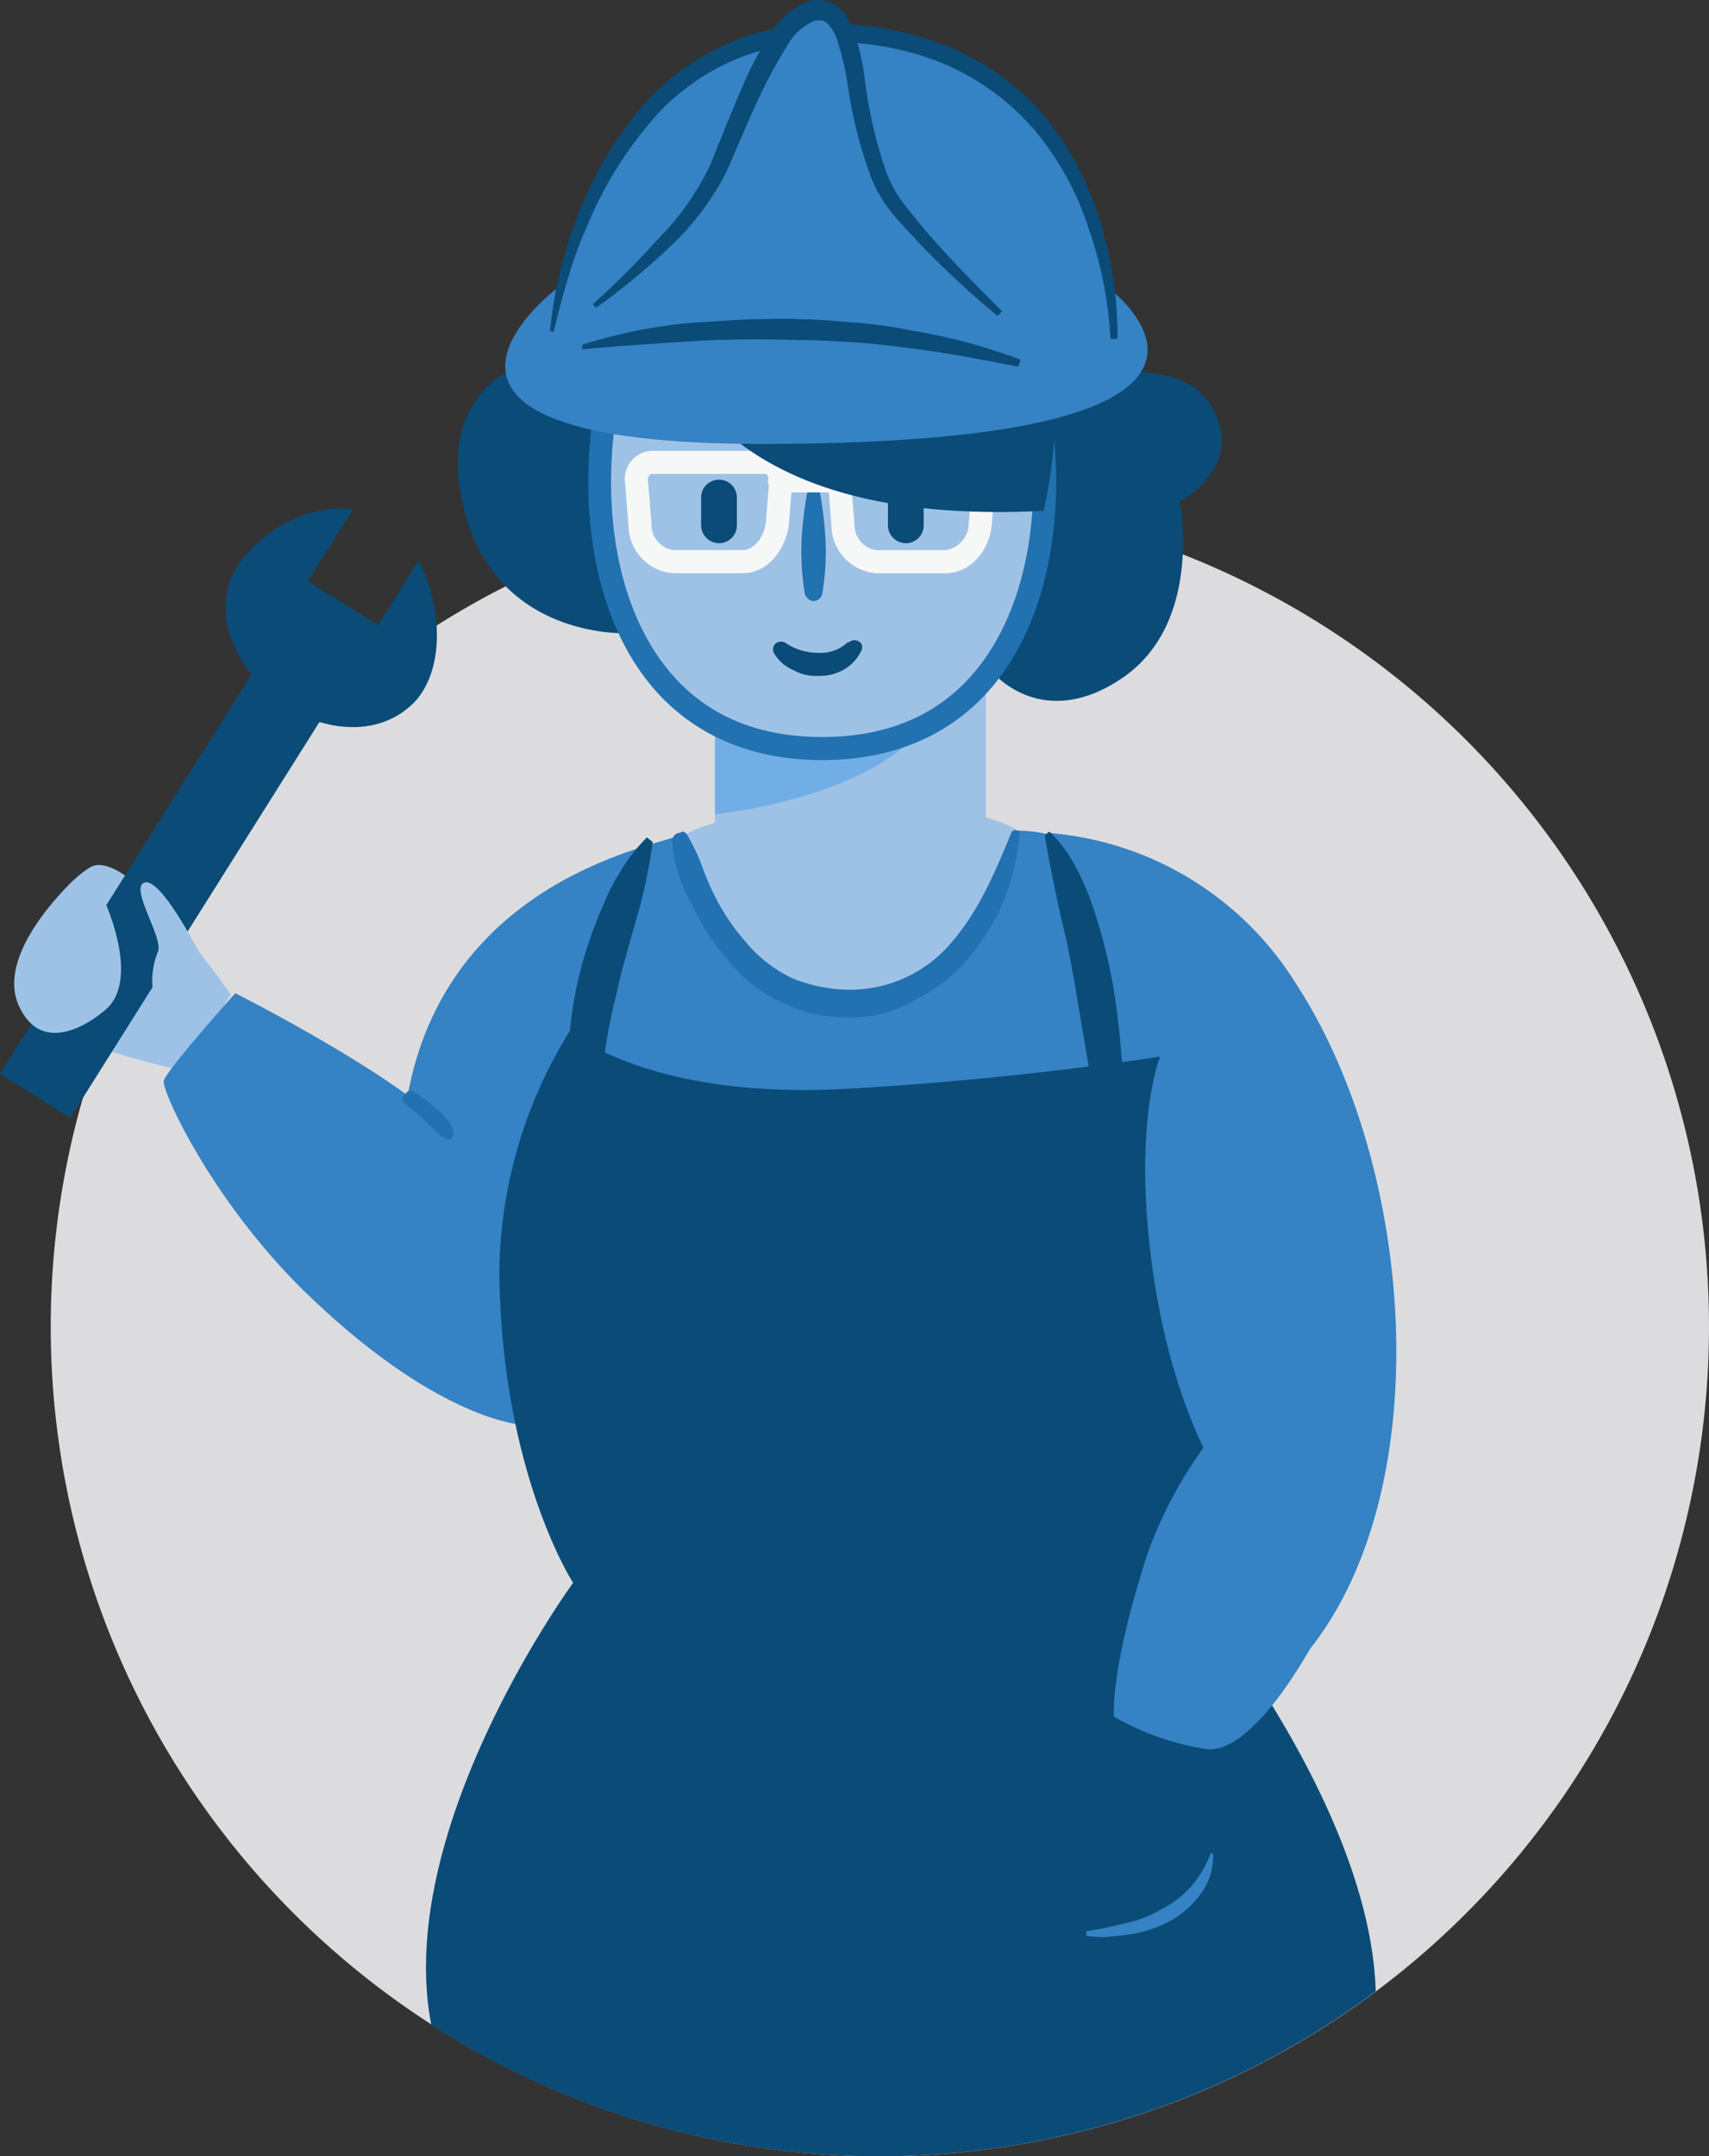 <svg xmlns="http://www.w3.org/2000/svg" xmlns:xlink="http://www.w3.org/1999/xlink" viewBox="0 0 148.2 186.875"><rect x="0" y="0" width="148.2" height="186.875" fill="#333333" stroke="none"/><defs><style>.a{fill:none;}.b{clip-path:url(#a);}.c{fill:#dcdcde;}.d{fill:#3582c4;}.e{fill:#9ec2e6;}.f{fill:#0a4b78;}.g{fill:#72aee6;}.h{fill:#2271b1;}.i{fill:#f6f7f7;}</style><clipPath id="a" transform="translate(0 0)"><rect class="a" width="148.2" height="186.88"/></clipPath></defs><title>woocommerce-store-creation</title><g class="b"><path class="c" d="M76.3,186.875a71.9,71.9,0,1,0-71.9-71.9A71.9,71.9,0,0,0,76.3,186.875Z" transform="translate(0 0)"/><path class="d" d="M107,94.575l.3,36,6.2-.9s-8.8-11.3-19.1-12.2a113.28,113.28,0,0,1-18-3s-9.2,9.3-8.4,13.1c.9,3.9,28.8,29.1,41.5,19.4,15.6-12,14.3-44.2,2.9-61.7a27.854,27.854,0,0,0-21.6-13.1Z" transform="translate(0 0)"/><path class="d" d="M35.7,108.575s-7.3-26.8,20.4-35.3c24.4-7.5,24.9-1.4,32-1.3,11.1.1,20.3,14.4,22.3,32.2,3.4,29.6-4.6,49.2-4.6,49.2l-6.7-12.6s-27.6-8.2-30.1-15.2,8.3-22.3,8.3-22.3Z" transform="translate(0 0)"/><path class="e" d="M20,86.175s-8.9-13-12.2-11-7.5,9-6.2,11.9,14.6,5.8,14.6,5.8Z" transform="translate(0 0)"/><path class="f" d="M36.3,48.575l-3.5,5.6-6.1-3.8,3.9-6.2c-3.1-.5-6.5,1-8.9,3.5-3.3,3.3-2.4,7.6.1,10.8L0,93.075l6.1,3.8,21.6-34.3c3,.9,6.2.5,8.4-1.9,2.5-2.9,2.2-8.3.2-12.1Z" transform="translate(0 0)"/><path class="e" d="M1.6,87.075c-2-4.6,4.8-10.8,4.8-10.8l2.7,1.9s3,6.5.2,9.2C8,88.575,3.6,91.675,1.6,87.075Zm12.1-4.6a6.531,6.531,0,0,0,0,5l3.9-4.3s-3.5-7-5-6.7c-.842.169-.234,1.661.373,3.151C13.446,80.788,13.919,81.949,13.7,82.475Z" transform="translate(0 0)"/><path class="d" d="M47.1,107.375s-3.6-4-7.7-8.9-19-12.4-19-12.4-6,6.7-6.2,7.6,4.5,11.1,13.1,19.1c10.9,10.3,17.9,10.7,17.9,10.7Z" transform="translate(0 0)"/><path class="f" d="M40,43.075c2.4,12.5,14.5,11.8,14.5,11.8s8.9-16.8,2.4-21.6S37.6,30.575,40,43.075Zm45.9,15s4.3,5.5,11.4.7,5-15.3,5-15.3,6-3.1,2.6-8.5-16.3-1.2-16.3-1.2Zm18.9,61.8c.1-11.1-4.2-28.3-4.2-28.3s-12.6,2-27.4,2.8c-17.1.9-23.8-5-23.8-5a40.269,40.269,0,0,0-6.1,20.9c.2,17.4,6.4,26.9,6.4,26.9s-15.6,21.3-12.3,38.3a71.926,71.926,0,0,0,81.9-2.9c-.5-16.8-17.2-36.3-17.2-36.3S104.7,127.375,104.8,119.875Z" transform="translate(0 0)"/><path class="e" d="M59,72.975c0-2.5,21.8-5.2,29.1-1.1,0,0-4.4,14.4-15.1,15C73,86.975,58.9,81.875,59,72.975Z" transform="translate(0 0)"/><path class="e" d="M62,55.275H85.5v24H62Z" transform="translate(0 0)"/><path class="e" d="M87.4,26.275c6.1,13.2,4.8,38.6-16.1,38.6s-22.2-25.4-16.1-38.6" transform="translate(0 0)"/><path class="g" d="M62,63.475v7.1s12.8-1.3,17.7-7.2l-8.2,1.5Z" transform="translate(0 0)"/><path class="h" d="M71.3,65.875c-7.115,0-12.733-2.904-16.247-8.398-5.796-9.065-4.718-23.057-.76-31.621a1,1,0,0,1,1.815.839c-3.735,8.082-4.783,21.24.63,29.705C59.91,61.36,64.81,63.875,71.3,63.875s11.39-2.515,14.562-7.476c5.413-8.465,4.365-21.622.63-29.705a1,1,0,0,1,1.816-.839c3.957,8.564,5.035,22.557-.762,31.621C84.033,62.971,78.415,65.875,71.3,65.875Z" transform="translate(0 0)"/><path class="h" d="M71.3,51.475a.779.779,0,0,1-.9.6.902.902,0,0,1-.6-.6,21.717,21.717,0,0,1-.3-4.4,32.93,32.93,0,0,1,.5-4.4.548.548,0,0,1,.6-.4c.3.1.5.2.5.4a32.93,32.93,0,0,1,.5,4.4h0A21.717,21.717,0,0,1,71.3,51.475Zm11.3,30.1c2.3-2.7,3.7-6,5.1-9.4a.365.365,0,0,1,.5-.2c.1.1.2.2.2.3a18.658,18.658,0,0,1-4.2,10.5,13.385,13.385,0,0,1-4.7,3.8,10.733,10.733,0,0,1-5.9,1.6,15.263,15.263,0,0,1-3-.3,13.315,13.315,0,0,1-2.8-1h0a12.521,12.521,0,0,1-4.6-3.6,18.77,18.77,0,0,1-3.2-4.9,12.193,12.193,0,0,1-1.7-5.5.683.683,0,0,1,.7-.7c.2-.2.4-.1.6.2a16.742,16.742,0,0,1,1.354,2.909c.261.671.52,1.339.846,1.991a18.641,18.641,0,0,0,2.9,4.4,12.003,12.003,0,0,0,4,3.1,13.394,13.394,0,0,0,4.9,1A11.512,11.512,0,0,0,82.6,81.575Z" transform="translate(0 0)"/><path class="f" d="M60.8,45.575a1.56,1.56,0,0,0,1.6,1.5,1.538,1.538,0,0,0,1.5-1.5v-2.5a1.538,1.538,0,0,0-1.5-1.5h-.1a1.538,1.538,0,0,0-1.5,1.5Zm16.2,0a1.56,1.56,0,0,0,1.6,1.5,1.538,1.538,0,0,0,1.5-1.5v-2.5a1.538,1.538,0,0,0-1.5-1.5h-.1a1.538,1.538,0,0,0-1.5,1.5Z" transform="translate(0 0)"/><path class="f" d="M77.5,34.675a3.405,3.405,0,0,0-2,.8c-.2.2-.3.4-.2.5,0,.4.3.6.7.6h1.6a7.569,7.569,0,0,1,1.5.1,11.465,11.465,0,0,1,2.8.8H82a.616.616,0,0,0,.7-.1.633.633,0,0,0,.1-.9,4.813,4.813,0,0,0-1.6-1.2,12.09,12.09,0,0,0-1.8-.5A6.079,6.079,0,0,0,77.5,34.675Zm-13.9,1.9H62.3c-.25,0-.5.025-.75.05s-.5.05-.75.05a8.289,8.289,0,0,0-2.8.8h-.1a.687.687,0,0,1-.9-.3.616.616,0,0,1,.1-.7,3.11,3.11,0,0,1,1.6-1.2,6.07,6.07,0,0,1,1.8-.5,11.483,11.483,0,0,1,1.9-.1l.058.01a3.59,3.59,0,0,1,1.942.79.633.633,0,0,1,.1.9c-.1.2-.3.2-.5.2Zm4.6,19.2a5.029,5.029,0,0,0,2.7.8,3.464,3.464,0,0,0,2.6-.9h.1a.76.76,0,0,1,1,0,.616.616,0,0,1,.1.7,3.748,3.748,0,0,1-1.6,1.7,4.193,4.193,0,0,1-2.2.5,3.845,3.845,0,0,1-2.1-.5,3.53,3.53,0,0,1-1.7-1.5.687.687,0,0,1,.3-.9A.783.783,0,0,1,68.2,55.775Z" transform="translate(0 0)"/><path class="i" d="M55.5,45.475l.999-.056-.002-.025Zm-.3-3.7.997-.081-.003-.03Zm12.5,0,.997.081q.003-.04.003-.081Zm-.3,3.7.986.164c.005-.028.008-.056.01-.084Zm5.7,0,.999-.056-.002-.025Zm-.3-3.7.997-.081-.003-.03Zm12.5,0,.997.081q.003-.04.003-.081Zm-.3,3.7.994.11.003-.03Zm-17.4-4.8a1,1,0,0,0,0,2Zm5.1,2a1,1,0,0,0,0-2Zm-8.3,5h-6v2h6Zm-6,0a2.193,2.193,0,0,1-1.901-2.256l-1.997.111A4.173,4.173,0,0,0,58.4,49.675Zm-1.903-2.281-.3-3.7-1.993.162.3,3.7Zm-.303-3.73a.665.665,0,0,1,.115-.472A.242.242,0,0,1,56.5,41.075v-2a2.44,2.44,0,0,0-2.294,2.81Zm.306-.59h9.9v-2H56.5Zm9.9,0c.026,0,.069,0,.139.097a1.063,1.063,0,0,1,.162.603h2a3.047,3.047,0,0,0-.538-1.772A2.15,2.15,0,0,0,66.4,39.075Zm.303.619-.3,3.7,1.993.162.3-3.7Zm-.29,3.616C66.154,46.865,65.205,47.675,64.4,47.675v2c2.195,0,3.646-1.99,3.986-4.036ZM82,47.675H76v2h6Zm-6,0a2.193,2.193,0,0,1-1.901-2.256l-1.997.111A4.173,4.173,0,0,0,76,49.675Zm-1.903-2.281-.3-3.7-1.993.162.3,3.7Zm-.303-3.73a.665.665,0,0,1,.115-.472A.242.242,0,0,1,74.1,41.075v-2a2.44,2.44,0,0,0-2.294,2.81Zm.306-.59H84v-2H74.1Zm9.9,0c.026,0,.069,0,.139.097a1.063,1.063,0,0,1,.162.603h2a3.047,3.047,0,0,0-.538-1.772A2.15,2.15,0,0,0,84,39.075Zm.303.619-.3,3.7,1.993.162.3-3.7Zm-.297,3.67A2.359,2.359,0,0,1,82,47.675v2c2.161,0,3.756-1.949,3.994-4.09ZM67.6,42.675h5.1v-2H67.6Zm5.1-2H67.6v2h5.1Z" transform="translate(0 0)"/><path class="f" d="M54.8,18.975c1,13.2,7.8,26.7,35.7,25.3,0,0,7-28.4-14.8-29.4" transform="translate(0 0)"/><path class="d" d="M48.2,25.075s-17.8,13.5,18.3,13.4c48.4-.1,29.3-13.8,29.3-13.8Z" transform="translate(0 0)"/><path class="d" d="M47.9,28.675s3.4-26.7,24.8-25.9c24.3.9,23.9,26.5,23.9,26.5" transform="translate(0 0)"/><path class="f" d="M47.7,28.675a36.107,36.107,0,0,1,2.3-9.7,33.039,33.039,0,0,1,4.9-8.8,21.011,21.011,0,0,1,18-8.1,27.958,27.958,0,0,1,9.9,2.2,24.251,24.251,0,0,1,4.4,2.6,21.019,21.019,0,0,1,3.7,3.6,26.516,26.516,0,0,1,4.6,9,33.374,33.374,0,0,1,1.4,9.9h-.6a34.808,34.808,0,0,0-1.9-9.6,25.423,25.423,0,0,0-4.6-8.4,22.018,22.018,0,0,0-3.5-3.3,24.37,24.37,0,0,0-4.1-2.4,24.726,24.726,0,0,0-9.4-2,19.581,19.581,0,0,0-16.8,7.4,33.356,33.356,0,0,0-5,8.3,36.109,36.109,0,0,0-1.7,4.6c-.5,1.6-.9,3.2-1.3,4.8Z" transform="translate(0 0)"/><path class="d" d="M51.5,26.475s8.3-6.4,10.6-11.6,5.3-14.4,9.1-14,2.3,11.5,6.5,17a96.039,96.039,0,0,0,8.9,9.3" transform="translate(0 0)"/><path class="f" d="M51.4,26.375a76.632,76.632,0,0,0,5.7-5.7,23.23,23.23,0,0,0,4.5-6.4c1-2.5,2-5,3.1-7.5a33.54,33.54,0,0,1,2-3.7,7.456,7.456,0,0,1,1.4-1.7,5.388,5.388,0,0,1,2.1-1.3,3.295,3.295,0,0,1,1.4,0,3.293,3.293,0,0,1,1.3.7,5.659,5.659,0,0,1,1.2,2.1,20.096,20.096,0,0,1,.9,4.1,40.235,40.235,0,0,0,1.8,7.8,10.91,10.91,0,0,0,1.9,3.3c.8,1,1.7,2.1,2.6,3.1,1.8,2,3.7,3.9,5.6,5.8l-.4.4a78.204,78.204,0,0,1-6-5.5c-1-1-1.9-2-2.8-3a12.013,12.013,0,0,1-2.2-3.6,39.043,39.043,0,0,1-2-8,23.392,23.392,0,0,0-.9-3.8,3.687,3.687,0,0,0-.8-1.4,1.332,1.332,0,0,0-.5-.3h-.6a4.924,4.924,0,0,0-2.5,2.3,37.184,37.184,0,0,0-1.9,3.4c-1.2,2.4-2.2,4.9-3.3,7.4a23.484,23.484,0,0,1-5,6.6,62.081,62.081,0,0,1-6.3,5.2Z" transform="translate(0 0)"/><path class="f" d="M50.5,29.875a44.446,44.446,0,0,1,9.5-1.9l4.8-.3c1.6,0,3.2-.1,4.8,0,1.6,0,3.2.2,4.8.3a39.668,39.668,0,0,1,4.8.7,49.082,49.082,0,0,1,9.3,2.5l-.2.6c-3.1-.6-6.2-1.2-9.4-1.6-1.6-.2-3.1-.4-4.7-.5s-3.2-.2-4.7-.2c-3.2-.1-6.3-.1-9.5.1s-6.3.4-9.5.7Z" transform="translate(0 0)"/><path class="d" d="M105.2,160.675a5.604,5.604,0,0,1-1.1,3.5,8.143,8.143,0,0,1-2.8,2.4,10.978,10.978,0,0,1-3.5,1.1c-.6.1-1.2.1-1.8.2a10.868,10.868,0,0,1-1.8-.1v-.4c.6-.1,1.2-.2,1.7-.3l1.7-.4a10.528,10.528,0,0,0,3.1-1.2,8.603,8.603,0,0,0,2.6-2,9.247,9.247,0,0,0,1.7-2.9Z" transform="translate(0 0)"/><path class="f" d="M56.6,72.975a45.35,45.35,0,0,1-1.4,6.6c-.3,1.1-.6,2.1-.9,3.2s-.6,2.1-.8,3.2a45.17,45.17,0,0,0-1.2,6.4,33.922,33.922,0,0,0-.3,6.4l-1.2.3a15.219,15.219,0,0,1-1.5-7,32.659,32.659,0,0,1,.8-7,36.523,36.523,0,0,1,2.2-6.6,18.185,18.185,0,0,1,1.6-3.1,14.248,14.248,0,0,1,2.2-2.8Z" transform="translate(0 0)"/><path class="f" d="M91,72.075a11.357,11.357,0,0,1,2.3,3.1,21.694,21.694,0,0,1,1.5,3.5,47.381,47.381,0,0,1,1.8,7.2c.4,2.5.6,4.9.8,7.4a36.69,36.69,0,0,1-.3,7.4l-1.1.1a23.255,23.255,0,0,1-.8-3.6l-.6-3.6c-.4-2.4-.8-4.8-1.2-7.1-.4-2.4-.8-4.7-1.4-7-.5-2.3-1-4.6-1.4-7.1Z" transform="translate(0 0)"/><path class="d" d="M100.6,91.575s-1.9,4.6-1.1,14.4c1.3,15.6,6.8,22.9,6.8,22.9l2.4-14.1-3.2-26.1Z" transform="translate(0 0)"/><path class="d" d="M99.5,134.675c-3.3,10.2-2.9,14.1-2.9,14.1a23.527,23.527,0,0,0,7.9,2.8c4.5.7,10.1-10.5,10.1-10.5l-6.3-20.2A36.964,36.964,0,0,0,99.5,134.675Z" transform="translate(0 0)"/><path class="h" d="M39.3,98.375a1.536,1.536,0,0,0-.5-1.3,4.741,4.741,0,0,0-1-1,10.627,10.627,0,0,0-1.1-.9l-.6-.4a.574.574,0,0,0-.7-.2,1.47,1.47,0,0,0-.5.6v.1c.1.4.3.4.5.6l.5.4a9.016,9.016,0,0,1,1,.9l.9.9a2.979,2.979,0,0,0,1.1.7H39c.2-.1.3-.2.3-.4Z" transform="translate(0 0)"/></g></svg>

